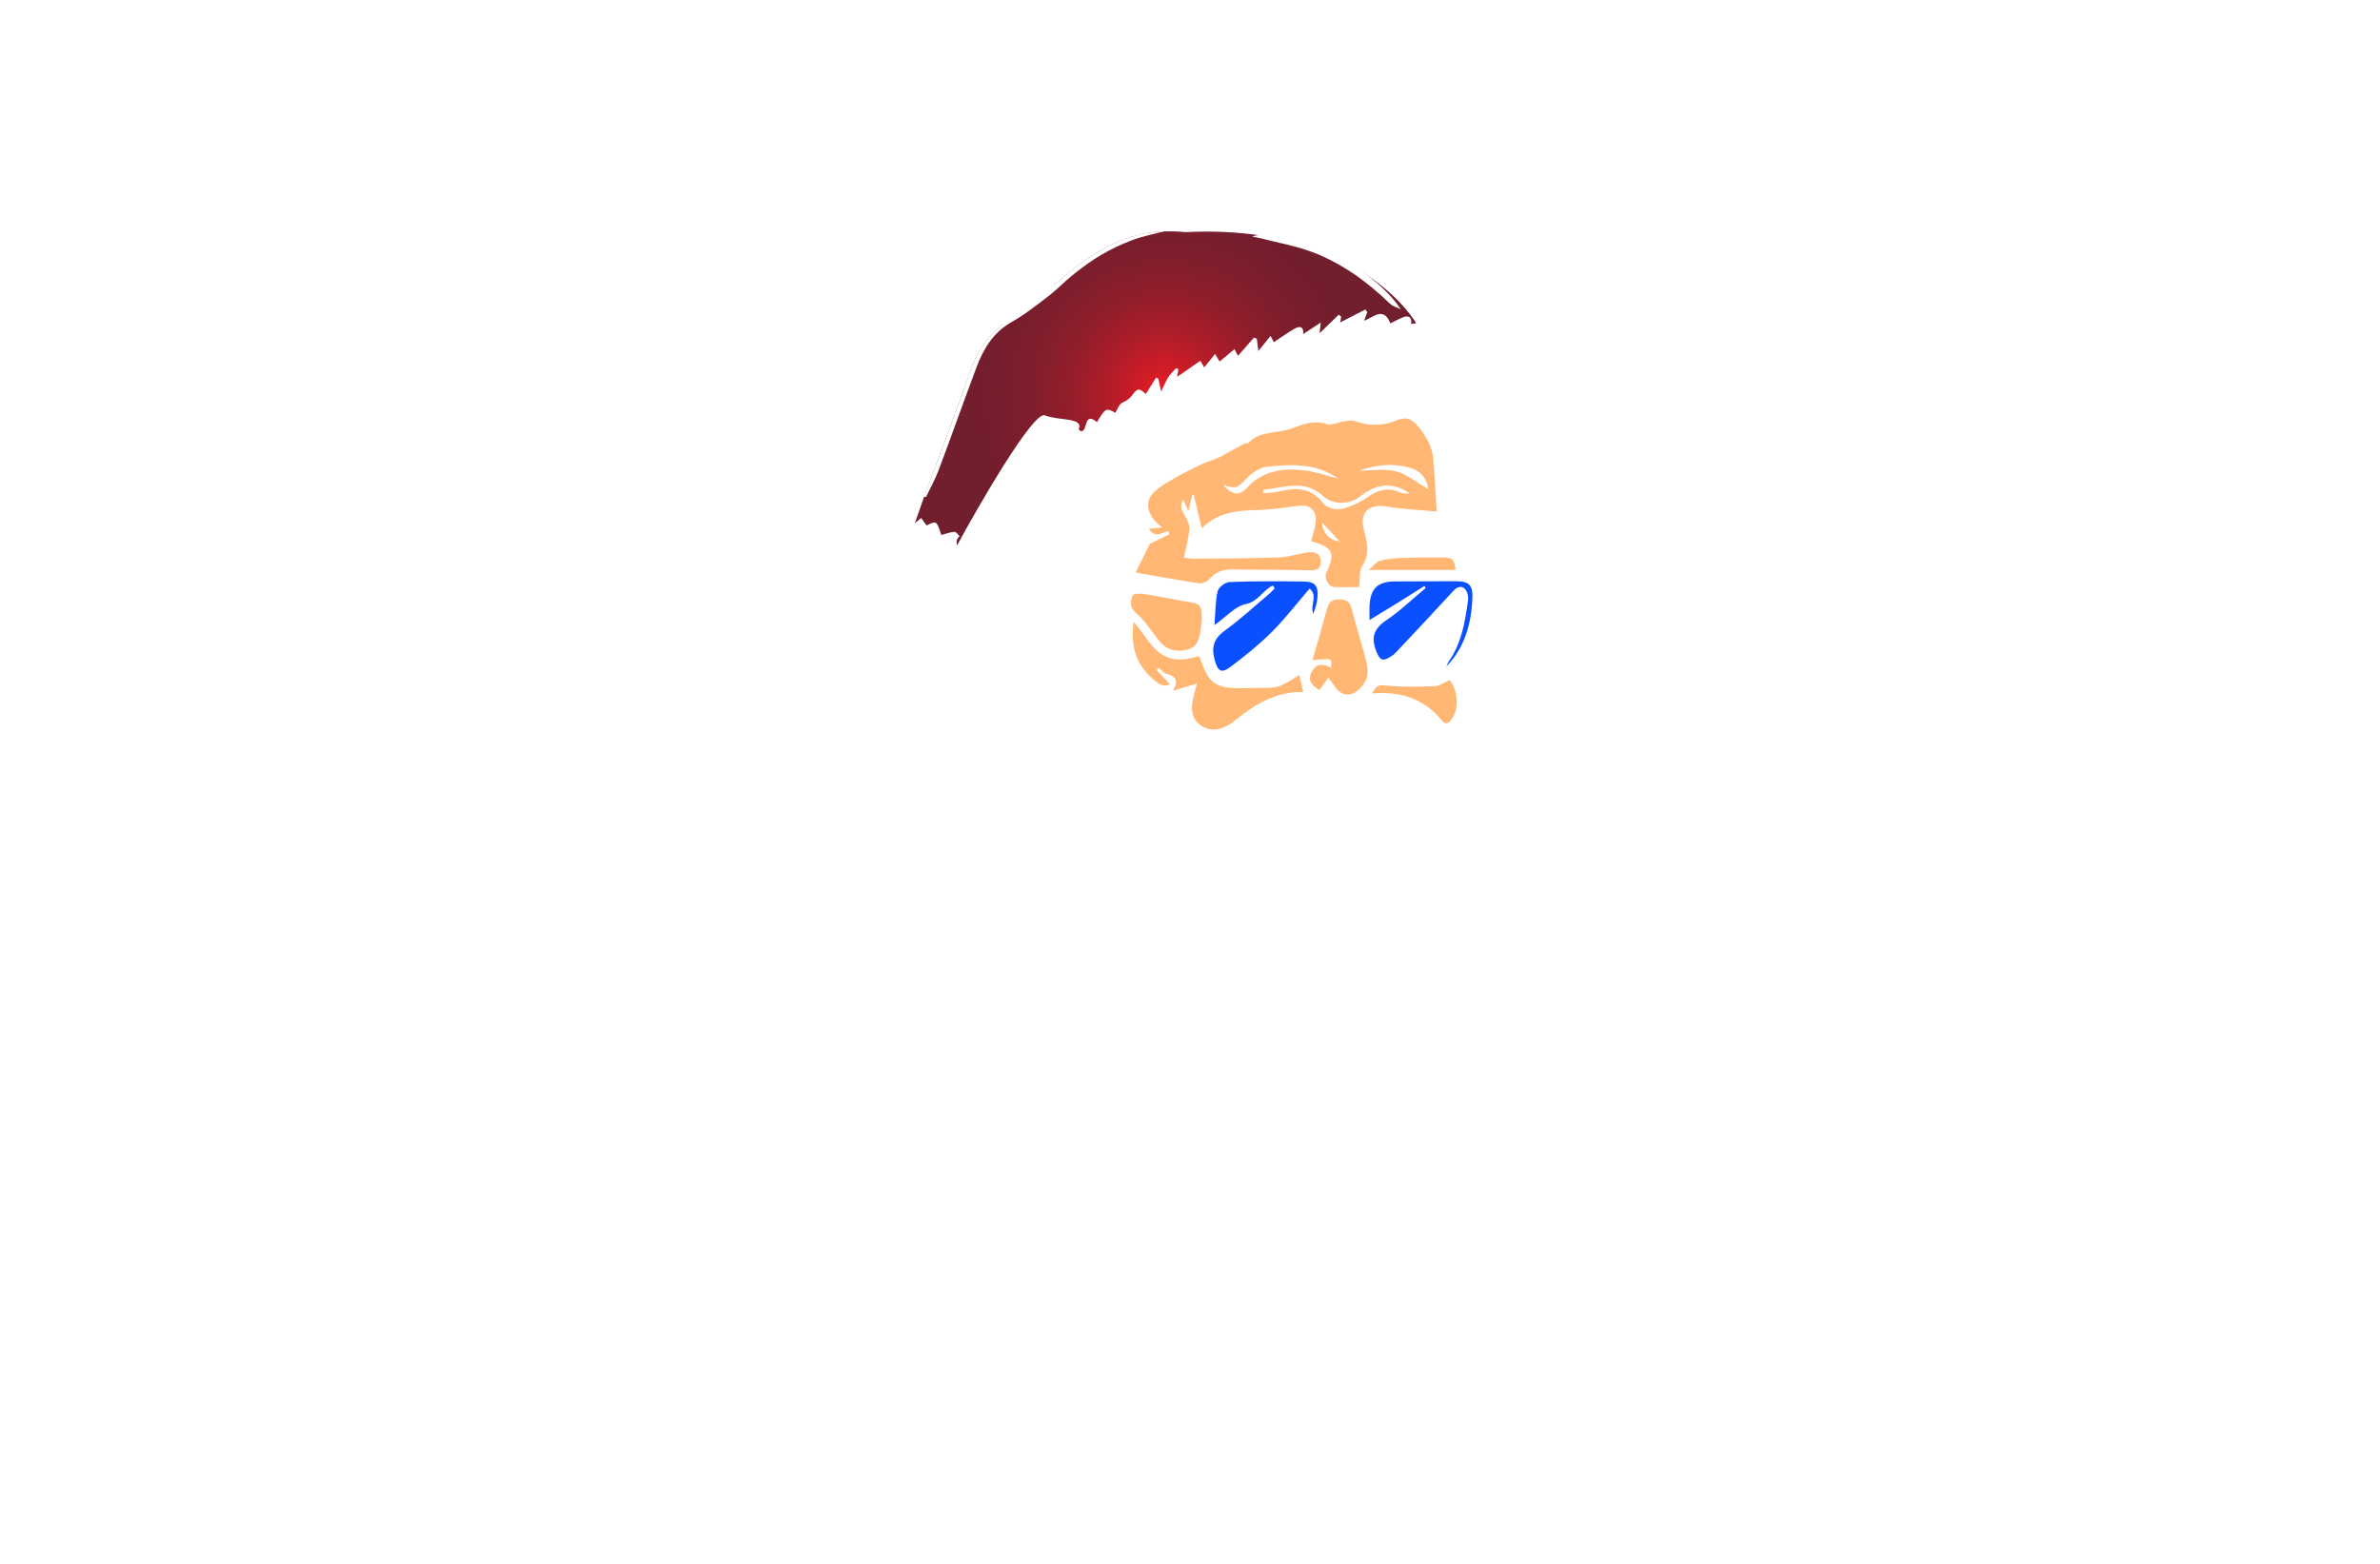 <?xml version="1.0" encoding="utf-8"?>
<!-- Generator: Adobe Illustrator 27.8.1, SVG Export Plug-In . SVG Version: 6.00 Build 0)  -->
<svg version="1.1" id="Layer_1" xmlns="http://www.w3.org/2000/svg" xmlns:xlink="http://www.w3.org/1999/xlink" x="0px" y="0px"
	 viewBox="0 0 350 230" style="enable-background:new 0 0 350 230;" xml:space="preserve">
<style type="text/css">
	.st0{fill:#EAE4B0;}
	.st1{fill:#332700;}
	.st2{fill:#EBEBFF;}
	.st3{fill:#FBFFAE;}
	.st4{fill:#B0FFD5;}
	.st5{fill:#B3FFFB;}
	.st6{fill:#FFFAB6;}
	.st7{fill:#2B2700;}
	.st8{fill:#FFFFB8;}
	.st9{fill:#040028;}
	.st10{fill:#260000;}
	.st11{opacity:0.5;fill:#848484;}
	.st12{fill:#2B2401;}
	.st13{fill:#FF7C6C;}
	.st14{fill:#CC2D21;}
	.st15{fill:#F75C4C;}
	.st16{fill:#FFE5CF;}
	.st17{fill:#FFFFFF;}
	.st18{fill:#CFDAE3;}
	.st19{fill:#006C11;}
	.st20{fill:#A11E10;}
	.st21{fill:#EDBC93;}
	.st22{fill:#898989;}
	.st23{fill:#2B1536;}
	.st24{fill:#15352A;}
	.st25{fill:#E4EAF5;}
	.st26{fill:#F2F5F5;}
	.st27{fill:#D6363D;}
	.st28{fill:#600000;fill-opacity:0.51;}
	.st29{fill:#F2CCA3;}
	.st30{fill:#D28F5F;}
	.st31{fill:#FF0000;fill-opacity:0.51;}
	.st32{fill:#C7D5F5;}
	.st33{fill:#F3DBC0;}
	.st34{fill:#F58086;}
	.st35{fill:url(#SVGID_1_);}
	.st36{fill:#FCC7A2;}
	.st37{fill:url(#SVGID_00000088844368543915665720000007033861465300722362_);}
	.st38{fill:#E20328;}
	.st39{fill:url(#SVGID_00000083768363070011382750000005324899767640150166_);}
	.st40{fill:#F4BDA8;}
	.st41{fill:#DCF7F6;}
	.st42{fill:url(#SVGID_00000064329412978339355740000009780153487309453243_);}
	.st43{fill:url(#SVGID_00000052798285196788757560000008369530721461584263_);}
	.st44{fill:url(#SVGID_00000126307506628063765590000004887564735073933750_);}
	.st45{fill:url(#SVGID_00000029739000730644010500000010929637768650557614_);}
	.st46{fill:url(#SVGID_00000011000492957958331940000017539671569077814971_);}
	.st47{fill:url(#SVGID_00000163053686810754352060000012964140332702484415_);}
	.st48{fill:url(#SVGID_00000116930003544295092590000008421144594444501917_);}
	.st49{fill:url(#SVGID_00000023246302999377348770000013902716894582425224_);}
	.st50{fill:url(#SVGID_00000083047096891220689270000002139878683198213820_);}
	.st51{fill:#E2B881;}
	.st52{fill:#FFFFFF;stroke:#000000;stroke-width:0.05;stroke-miterlimit:10;}
	.st53{fill:url(#SVGID_00000120537912545671718990000004310732239057547689_);}
	.st54{fill:url(#SVGID_00000021078503577565039740000003199357886512420507_);}
	.st55{fill:#0B9ED8;}
	.st56{fill:#FCDFB0;}
	.st57{fill:#FF0013;}
	.st58{fill:url(#SVGID_00000101820232818495301360000001188916705197343621_);}
	.st59{fill:#0A50FF;}
	.st60{fill:#FFB773;}
	.st61{fill-rule:evenodd;clip-rule:evenodd;fill:url(#SVGID_00000096764645799474417920000018072003937543009971_);}
	.st62{fill:#FF334F;}
	.st63{fill:#FFAB66;}
	.st64{fill:#FF8B41;}
	.st65{fill:#BB386B;}
	.st66{fill:#CBCBCB;}
	.st67{fill:#D37250;}
	.st68{fill:#D06D2E;}
	.st69{fill-rule:evenodd;clip-rule:evenodd;fill:#FFFFFF;}
	.st70{fill:#CAFFEC;}
	.st71{fill:#FFF6B3;}
	.st72{fill:#FFFBD2;}
	.st73{fill:#EFFFD2;}
	.st74{fill:#A01D21;}
	.st75{fill:#00261B;}
	.st76{fill:#F4FFB6;}
	.st77{fill:url(#SVGID_00000014592501315621022050000015010889036377143208_);}
	.st78{fill:#002340;}
	.st79{fill:url(#SVGID_00000116953225228096869160000006882502324887519414_);}
	.st80{fill:url(#SVGID_00000176006875430308345910000015782693338620153526_);}
	.st81{fill:#D91215;}
	.st82{fill:#98BBCE;}
	.st83{fill:#00A70C;}
	.st84{fill:#C47E2A;}
	.st85{fill-rule:evenodd;clip-rule:evenodd;fill:#1F1D1D;}
	.st86{fill-rule:evenodd;clip-rule:evenodd;fill:#2B2700;}
	.st87{fill-rule:evenodd;clip-rule:evenodd;fill:#FF1943;}
	.st88{fill:url(#SVGID_00000168089166063068317360000001081083290948005279_);}
	.st89{fill:url(#SVGID_00000111177053515777078810000002142934396801533612_);}
	.st90{fill:url(#SVGID_00000037669579954000768600000006482224772654703759_);}
	.st91{fill:url(#SVGID_00000126319253976651934040000005517231808342421384_);}
	.st92{fill:url(#SVGID_00000096040345485252278340000001419971273571230083_);}
	.st93{fill:url(#SVGID_00000094603096869458977530000007927863492220189568_);}
	.st94{fill:#E31E26;}
	.st95{fill:#811517;}
	.st96{fill:url(#SVGID_00000127747336525534281360000012010242929376763041_);}
	.st97{fill:url(#SVGID_00000085954502130243754930000001533129380293655475_);}
	.st98{fill:url(#SVGID_00000093142418830643162060000005024867711166255787_);}
	.st99{fill:#B47920;}
	.st100{fill:#089E32;}
	.st101{fill:#FFE30B;}
	.st102{fill-rule:evenodd;clip-rule:evenodd;fill:#EE1D24;}
	.st103{fill:#17377D;}
	.st104{filter:url(#Adobe_OpacityMaskFilter);}
	.st105{opacity:0.28;mask:url(#SVGID_00000129927408488547510350000008818740490934944917_);}
	.st106{fill:#3A3132;}
	.st107{fill:url(#SVGID_00000142884125256260734860000015144284846663198115_);}
	.st108{filter:url(#Adobe_OpacityMaskFilter_00000121263937518701543570000000714622698510255784_);}
	.st109{opacity:0.28;mask:url(#SVGID_00000003085781394732739430000017973071379845222041_);}
	.st110{fill:#102A63;}
	.st111{filter:url(#Adobe_OpacityMaskFilter_00000026872572801940276850000002291934808087213711_);}
	.st112{opacity:0.28;mask:url(#SVGID_00000001664390842456946450000003595880971064415882_);}
	.st113{fill:#0E2458;}
	.st114{filter:url(#Adobe_OpacityMaskFilter_00000013187192184974211130000017096902857716067247_);}
	.st115{opacity:0.25;mask:url(#SVGID_00000005955575852533224890000005483336605832581028_);}
	.st116{fill:url(#SVGID_00000142156184865784749230000010891923403211392934_);}
	.st117{fill:#00BEC6;}
	.st118{fill:url(#SVGID_00000023260783150577034170000006226111003453660315_);}
	.st119{fill:url(#SVGID_00000145038412415697170030000015301373827312056999_);stroke:#FFFFFF;stroke-miterlimit:10;}
	
		.st120{fill:url(#SVGID_00000047762938337922331510000008444335466555410313_);stroke:#FFFFFF;stroke-width:0.5;stroke-miterlimit:10;}
	.st121{fill:url(#SVGID_00000040538850129738354950000005006044177649371294_);}
	.st122{fill:#F9D075;}
	.st123{fill:#FFEF92;}
	.st124{fill:url(#SVGID_00000114758464786522051910000003072306234396757680_);}
	.st125{fill:url(#SVGID_00000101802575168529680100000004728384674878072995_);}
	.st126{fill:url(#SVGID_00000170256582472882301880000000569511879190342016_);}
	.st127{fill:#09890F;}
	.st128{fill:#A9CE4D;}
	.st129{fill:#FF9501;}
	.st130{fill:#AA1523;}
	.st131{fill:#006B52;}
	.st132{fill:#EEC200;}
	.st133{fill:#9F4641;}
	.st134{fill:url(#SVGID_00000086687052972796730200000016457345382901674902_);stroke:#FFFFFF;stroke-miterlimit:10;}
	.st135{fill:none;stroke:#FFFFFF;stroke-width:1.788;stroke-miterlimit:10;}
	.st136{fill:none;stroke:#BFDADD;stroke-width:2;stroke-linecap:round;stroke-linejoin:round;stroke-miterlimit:10;}
	.st137{fill:none;stroke:#016D39;stroke-width:2;stroke-linecap:round;stroke-linejoin:round;stroke-miterlimit:10;}
	.st138{fill:none;stroke:#00BFAD;stroke-width:2;stroke-linecap:round;stroke-linejoin:round;stroke-miterlimit:10;}
	.st139{fill:#12162E;}
	.st140{fill:none;stroke:#12162E;stroke-miterlimit:10;}
	.st141{fill:#016D39;}
	.st142{fill:#083F24;}
	.st143{fill:#FF5635;}
	.st144{fill:#C63724;}
	.st145{fill:#FFBE00;}
	.st146{fill:#00BFAD;}
	.st147{fill:#D1D3D3;}
	.st148{fill:#9A4641;}
	.st149{fill:url(#SVGID_00000161590611168297122280000009858390560589866113_);}
	.st150{fill:url(#SVGID_00000169515837394439196150000017422539661078187144_);stroke:#FFFFFF;stroke-miterlimit:10;}
	.st151{fill:#F75D58;}
	.st152{fill:url(#SVGID_00000060749213878733427090000013104109118406874035_);}
	.st153{opacity:0.42;fill:#FFFFFF;}
	.st154{fill:#229200;}
	.st155{fill:#FF0000;}
	.st156{fill:#0C1F26;}
	.st157{fill:#E43724;}
	.st158{fill:#6B2422;}
	.st159{fill:#FBF1E5;}
	.st160{fill:#FAF8F0;}
	.st161{fill:#EEEEED;}
	.st162{fill:#DBDEDD;}
	.st163{fill:#A6453D;}
	.st164{fill:#E3E4E7;}
	.st165{fill:#D2301D;}
	.st166{fill:#E2D7D0;}
	.st167{fill:#FCF8EF;}
	.st168{fill:#C42C1E;}
	.st169{fill:#0C232B;}
	.st170{fill:#0D3B6E;}
	.st171{fill:#139AEC;}
	.st172{fill:#F52A3C;}
	.st173{fill:url(#SVGID_00000035520288941001608200000017975137471755860410_);}
	.st174{fill:#890924;}
	.st175{fill:url(#SVGID_00000124882959363638926300000012050027391078030518_);}
	.st176{fill-rule:evenodd;clip-rule:evenodd;fill:url(#SVGID_00000006684248283880222120000003420022453361267637_);}
	.st177{fill-rule:evenodd;clip-rule:evenodd;fill:#CE1515;}
	.st178{fill-rule:evenodd;clip-rule:evenodd;fill:#FFFBDD;}
	.st179{fill-rule:evenodd;clip-rule:evenodd;fill:#06542B;}
	.st180{fill-rule:evenodd;clip-rule:evenodd;fill:#AA1111;}
	.st181{fill:#005C01;}
	.st182{fill:#F5AB35;}
	.st183{fill-rule:evenodd;clip-rule:evenodd;fill:#215605;}
	.st184{fill:#215605;}
	.st185{fill-rule:evenodd;clip-rule:evenodd;fill:url(#SVGID_00000014627448107331174510000017197257807659976127_);}
	.st186{fill:url(#SVGID_00000088097533223712937020000001860477515225568176_);}
	.st187{fill:url(#SVGID_00000144338347996333532810000017470516872662593685_);}
	.st188{fill:url(#SVGID_00000054232800265131390730000002381113769439477407_);}
	.st189{fill:url(#SVGID_00000064347986726650942680000014257861746728918925_);}
	.st190{fill:url(#SVGID_00000125596442458500984530000012665235252157464242_);}
	.st191{fill:url(#SVGID_00000140719702687230535630000001582897189324974987_);}
	.st192{fill:url(#SVGID_00000000928787323693930590000008841721691225099685_);}
	.st193{fill:url(#SVGID_00000039130510162854977570000015155172030668785050_);}
	.st194{fill:url(#SVGID_00000029006016244261480930000004076838675753452971_);}
	.st195{fill:#B6FFFF;}
	.st196{fill:url(#SVGID_00000137102183390862972840000011700604129188785046_);}
	.st197{fill:url(#SVGID_00000175308479436597979850000012331438581951435414_);}
	.st198{fill:url(#SVGID_00000122723083838289744460000003017203276126284716_);}
	.st199{fill:url(#SVGID_00000121985465542311540000000014044371300158794167_);}
	.st200{fill:url(#SVGID_00000050637453141266186430000002650511240403390360_);}
	.st201{fill:url(#SVGID_00000119097771471724539740000007049918209413772713_);}
	.st202{fill:url(#SVGID_00000111871555307548496310000018281545490494057618_);}
	.st203{fill:url(#SVGID_00000183940881209988717920000009479797313852162725_);}
	.st204{fill:url(#SVGID_00000170269535111141725910000005700673162602415756_);}
	.st205{fill:url(#SVGID_00000074417763419603375260000014461972783407026308_);}
	.st206{fill:url(#SVGID_00000116226849996396382510000001435402045979753870_);}
	.st207{fill:url(#SVGID_00000067222784210193256840000017915031259658739590_);}
	.st208{fill:url(#SVGID_00000091702569808158104310000011544871326006544535_);}
	.st209{fill:url(#SVGID_00000131326045987168320840000014209820072290524855_);}
	.st210{fill:url(#SVGID_00000027582993734143319400000000025294378982660742_);}
	.st211{fill:url(#SVGID_00000100372967456795966870000010120018697747237307_);}
	.st212{fill:#CE4A43;}
	.st213{fill:url(#SVGID_00000172436935373077119260000015539923432924672650_);}
	.st214{fill:#CE4A43;stroke:#FFFFFF;stroke-miterlimit:10;}
	.st215{fill:none;stroke:#CE4A43;stroke-miterlimit:10;}
</style>
<g>
	<radialGradient id="SVGID_1_" cx="171.287" cy="57.887" r="31.112" gradientUnits="userSpaceOnUse">
		<stop  offset="0" style="stop-color:#ED1C24"/>
		<stop  offset="0.117" style="stop-color:#D11C26"/>
		<stop  offset="0.286" style="stop-color:#AE1D29"/>
		<stop  offset="0.459" style="stop-color:#931D2B"/>
		<stop  offset="0.633" style="stop-color:#801E2C"/>
		<stop  offset="0.812" style="stop-color:#751E2D"/>
		<stop  offset="1" style="stop-color:#711E2D"/>
	</radialGradient>
	<path class="st35" d="M208.24,47.5l-0.27,0.1c0,0,0,0,0,0L158.2,65.77c0,0-1.11-0.21,0.27-2.34c0.07-0.1,0.12-0.2,0.16-0.29
		c0.82-1.77-2.92-1.24-4.97-2.05c-1.75-0.69-10.13,13.97-12.9,19.1c-0.41,0.77-0.7,1.32-0.83,1.57c-0.09-0.89-6.17-2.51-5.56-4.32
		c0.04-0.12,0.1-0.3,0.18-0.52c0.27-0.79,0.77-2.19,1.36-3.89c0.13-0.37,0.26-0.75,0.39-1.14c0.21-0.49,0.41-0.98,0.6-1.49
		c1.93-5.23,3.93-10.43,5.74-15.69c0.98-2.86,2.53-5.13,4.74-6.96c1.8-0.53,4.49-1.88,7.69-5.83c0.3-0.26,0.6-0.53,0.9-0.79
		c3.55-3.12,7.38-5.68,12.07-6.73c0.92-0.21,1.87-0.32,2.82-0.36c0.03,0,0.06,0,0.09,0c0.11,0,0.21-0.01,0.32-0.01
		c1.87-0.04,3.09,0.11,3.09,0.11c3.98-0.2,7.54-0.01,10.72,0.45c0,0,0,0,0,0c7.05,1.02,12.21,3.37,15.84,5.8
		c0.01,0.01,0.02,0.01,0.03,0.02C206.18,43.88,208.24,47.5,208.24,47.5z"/>
	<path class="st59" d="M187.19,86.11c-1.46,0.66-2.15,2.38-4,2.74c-1.53,0.3-2.83,1.84-4.59,3.08c0.15-1.96,0.12-3.52,0.47-4.99
		c0.14-0.57,1.12-1.32,1.74-1.34c3.65-0.14,7.31-0.13,10.97-0.07c1.63,0.03,2.08,0.63,1.97,2.28c-0.06,0.83-0.3,1.65-0.62,2.46
		c-0.54-1.21,0.75-2.64-0.54-3.71c-1.88,2.18-3.6,4.44-5.59,6.42c-1.87,1.86-3.95,3.53-6.06,5.11c-1.31,0.98-1.84,0.64-2.29-0.95
		c-0.51-1.79-0.26-3.15,1.42-4.36c2.37-1.7,4.51-3.71,6.75-5.59c0.23-0.2,0.42-0.44,0.63-0.67
		C187.37,86.39,187.28,86.25,187.19,86.11z M205.78,88.51c1.24-0.77,2.47-1.55,3.7-2.33c0.06,0.1,0.12,0.2,0.18,0.3
		c-1.92,1.59-3.73,3.35-5.79,4.74c-1.9,1.27-2.29,2.64-1.43,4.67c0.5,1.18,0.83,1.42,1.97,0.75c0.31-0.18,0.61-0.41,0.86-0.67
		c2.84-3.02,5.68-6.04,8.48-9.09c0.74-0.8,1.6-0.76,1.99,0.25c0.14,0.37,0.19,0.81,0.14,1.21c-0.43,3.13-0.94,6.24-2.81,8.92
		c-0.16,0.23-0.25,0.5-0.37,0.76c2.73-2.82,3.68-6.32,3.83-10.09c0.07-1.91-0.54-2.45-2.44-2.45c-2.97,0-5.94,0.01-8.9,0.03
		c-2.61,0.02-3.65,1.01-3.79,3.6c-0.03,0.58,0,1.17,0,2.08C203.04,90.17,204.42,89.35,205.78,88.51z"/>
	<path class="st60" d="M210.79,67.64c-0.15-2-1.14-3.65-2.42-5.12c-0.74-0.85-1.57-1.29-2.88-0.73c-2.02,0.86-4.16,0.91-6.29,0.13
		c-0.45-0.16-1.02-0.04-1.52,0.04c-0.88,0.13-1.88,0.66-2.61,0.41c-1.85-0.65-3.68,0.11-5.07,0.64c-2.09,0.79-4.62,0.26-6.34,2.07
		c-0.16,0.16-0.54,0.09-0.78,0.21c-0.73,0.38-1.44,0.81-2.17,1.21c-0.58,0.32-1.15,0.65-1.75,0.91c-0.76,0.33-1.57,0.53-2.31,0.89
		c-1.54,0.75-3.09,1.5-4.55,2.39c-1.06,0.65-2.27,1.33-2.9,2.32c-0.89,1.4-0.05,3.33,1.75,4.57c-0.79,0.08-1.36,0.13-2,0.2
		c0.82,1.35,1.87,0.64,2.86,0.3c0.05,0.16,0.11,0.33,0.17,0.49c-0.98,0.48-1.96,0.96-2.87,1.41c-0.67,1.33-1.35,2.69-2.12,4.22
		c3.06,0.53,6.22,1.12,9.4,1.59c0.47,0.07,1.18-0.28,1.51-0.67c0.93-1.08,2.05-1.39,3.41-1.37c3.83,0.07,7.67,0.02,11.5,0.13
		c1.2,0.04,1.48-0.61,1.4-1.49c-0.1-1.17-1.07-1.25-1.96-1.13c-1.4,0.19-2.78,0.67-4.17,0.72c-4.2,0.15-8.4,0.16-12.6,0.19
		c-0.55,0.01-1.11-0.14-1.36-0.17c0.3-1.52,0.67-2.86,0.78-4.21c0.05-0.62-0.28-1.34-0.63-1.9c-0.47-0.75-0.88-1.42-0.27-2.41
		c0.26,0.58,0.46,1.02,0.75,1.68c0.25-0.99,0.42-1.71,0.6-2.42c0.07,0.02,0.14,0.03,0.2,0.04c0.38,1.59,0.77,3.18,1.18,4.92
		c2.27-2.3,5.1-2.63,8.09-2.69c2-0.04,4-0.33,5.98-0.61c1.75-0.24,2.82,0.54,2.69,2.29c-0.07,0.98-0.44,1.94-0.68,2.91
		c3.2,0.84,3.64,1.73,2.23,4.63c-0.36,0.74,0.32,2.07,1.14,2.1c1.18,0.05,2.37,0.01,3.7,0.01c0.14-1.15-0.05-2.34,0.44-3.09
		c1.19-1.83,0.72-3.46,0.25-5.35c-0.67-2.7,0.8-3.85,3.52-3.38c2.27,0.39,4.58,0.46,7.19,0.71
		C211.12,72.44,210.97,70.04,210.79,67.64z M183.79,71.34c-1.5,1.65-2.28,1.66-3.92,0.01c2.08,0.57,2,0.49,3.66-1.18
		c0.72-0.73,1.8-1.41,2.79-1.52c3.31-0.36,6.66-0.53,9.72,1.25c0.18,0.1,0.35,0.23,0.75,0.49c-1.75-0.45-3.21-0.97-4.72-1.17
		c-2.47-0.34-4.93-0.22-7.13,1.18C184.52,70.65,184.12,70.97,183.79,71.34z M194.42,76.85c0.84,0.9,1.78,1.89,2.59,2.75
		C195.56,79.51,194.53,78.45,194.42,76.85z M205.99,72.45c-1.72-0.79-3.22-0.48-4.75,0.58c-0.99,0.69-2.1,1.26-3.25,1.64
		c-1.27,0.43-2.72,0.25-3.55-0.81c-1.89-2.42-4.24-2.05-6.71-1.51c-0.64,0.14-1.31,0.13-1.96,0.2c-0.01-0.16-0.02-0.33-0.04-0.49
		c1.78-0.23,3.57-0.7,5.33-0.62c1.17,0.05,2.58,0.61,3.41,1.42c1.59,1.53,4.08,1.32,5.53,0.17c2.34-1.86,4.75-2.26,7.38-0.42
		C206.92,72.57,206.4,72.63,205.99,72.45z M205.27,69.32c-1.7-0.44-3.59-0.1-5.4-0.1c2.39-0.86,4.87-1.12,7.34-0.47
		c1.48,0.39,2.56,1.34,2.84,3.19C208.35,70.97,206.92,69.74,205.27,69.32z M176.02,100.53c-1.37,0.41-2.32,0.7-3.52,1.05
		c0.83-1.42,0.44-2.14-0.93-2.47c-0.43-0.11-0.77-0.58-1.14-0.89c-0.11,0.11-0.22,0.21-0.34,0.32c0.62,0.66,1.24,1.33,1.94,2.08
		c-0.88,0.54-1.65-0.05-2.28-0.58c-2.61-2.15-3.57-4.94-3.02-8.59c0.72,0.94,1.31,1.66,1.84,2.42c2.14,3.05,4.15,3.75,7.65,2.63
		c0.07,0.05,0.18,0.09,0.2,0.16c1.36,3.94,2.25,4.59,6.35,4.56c1.19-0.01,2.38-0.04,3.56-0.06c1.71-0.03,1.98-0.14,4.75-1.89
		c0.18,0.78,0.36,1.58,0.57,2.51c-3.9-0.11-7.05,1.74-9.97,4.13c-0.42,0.35-0.88,0.66-1.37,0.9c-1.32,0.64-2.66,0.72-3.87-0.24
		c-1.29-1.02-1.3-2.43-0.97-3.88C175.61,102.03,175.8,101.36,176.02,100.53z M195.34,99.66c-0.52,0.72-0.93,1.31-1.31,1.84
		c-1.44-0.87-1.7-1.68-1.07-2.8c0.58-1.02,1.49-1.18,2.79-0.5c0.04-1.53,0.48-1.34-2.74-1.12c0.69-2.42,1.43-4.91,2.1-7.41
		c0.25-0.94,0.61-1.51,1.74-1.51c1.07,0,1.64,0.24,1.93,1.37c0.66,2.65,1.54,5.25,2.18,7.91c0.21,0.84,0.23,1.92-0.13,2.67
		c-0.4,0.81-1.23,1.69-2.06,1.95c-0.99,0.31-2.04-0.26-2.62-1.3C195.98,100.46,195.74,100.2,195.34,99.66z M176.73,91.35
		c-0.03,0.2-0.11,0.79-0.19,1.37c-0.17,1.21-0.43,2.4-1.81,2.78c-1.5,0.42-2.93,0.22-4.02-0.98c-0.76-0.84-1.36-1.82-2.08-2.7
		c-0.52-0.63-1.07-1.25-1.68-1.78c-0.86-0.75-0.71-1.68-0.38-2.48c0.11-0.26,1.1-0.3,1.65-0.21c2.15,0.34,4.29,0.8,6.44,1.16
		C176.59,88.82,176.79,89.02,176.73,91.35z M201.8,101.99c0.46-1.03,0.87-1.3,1.93-1.18c2.38,0.26,4.81,0.2,7.21,0.11
		c0.76-0.03,1.49-0.57,2.26-0.89c1.12,1.39,1.39,3.91,0.48,5.42c-0.37,0.61-0.9,1.43-1.66,0.5
		C209.39,102.73,205.95,101.63,201.8,101.99z M201.3,83.82c0.67-0.58,1.07-1.18,1.6-1.33c0.99-0.28,2.06-0.38,3.1-0.42
		c2.05-0.08,4.11-0.1,6.17-0.08c1.46,0.01,1.69,0.25,1.88,1.83C209.95,83.82,205.88,83.82,201.3,83.82z"/>
	<path class="st17" d="M176.03,67.05c-1.5,0-2.63,0-3.92,0c0.27,0.56,0.48,0.98,0.65,1.34c-0.7,1.11-2.9-0.99-2.82,1.57
		c-1.01,0.09-2.03,0.19-3.31,0.31c0.4,0.6,0.68,1.01,0.95,1.43c-0.05,0.12-0.11,0.24-0.16,0.36c-0.72-0.3-1.44-0.59-1.84-0.75
		c-0.98,0.32-1.71,0.56-2.51,0.83c0.21,0.4,0.42,0.79,0.82,1.54c-0.72,0-1.25,0.01-1.77,0c-0.47-0.01-0.93-0.04-1.4-0.07
		c0.05,0.44,0.1,0.87,0.18,1.54c-1.24,0.78-3.46-0.53-4.31,1.82c-0.45-0.62-0.7-0.97-0.98-1.36c-0.58,0.11-1.18,0.22-2.03,0.37
		c0.39-0.6,0.65-1,0.84-1.3c-0.82-0.57-1.59-1.1-2.52-1.74c0.33-0.47,0.64-0.92,1.01-1.45c-0.36-0.21-0.73-0.43-1.27-0.75
		c0.25-0.4,0.53-0.79,0.72-1.21c0.14-0.32,0.35-0.85,0.2-1.04c-0.93-1.23-0.31-1.69,0.85-1.96c0.17-0.04,0.32-0.16,0.47-0.23
		c-0.32-1.61-0.32-1.61,3.37-1.51c0.25-0.65,0.5-1.3,0.81-2.09c0.43,0.34,0.69,0.55,0.91,0.73c1.08,0.01,0.32-2.99,2.35-1.35
		c1.26-2.09,1.36-2.14,2.7-1.36c0.24-0.43,0.43-0.91,0.74-1.27c0.23-0.27,0.65-0.37,0.95-0.58c0.27-0.19,0.54-0.4,0.73-0.67
		c0.82-1.13,1.07-1.17,2.06-0.25c0.5-0.8,1.01-1.6,1.51-2.41c0.11,0.04,0.21,0.09,0.32,0.13c0.11,0.49,0.22,0.99,0.42,1.92
		c0.47-0.95,0.7-1.57,1.05-2.1c0.33-0.5,0.78-0.91,1.18-1.36c0.1,0.06,0.21,0.12,0.31,0.18c-0.05,0.31-0.1,0.61-0.19,1.12
		c1.2-0.83,2.29-1.58,3.43-2.37c0.22,0.39,0.37,0.65,0.56,0.98c0.52-0.65,1-1.24,1.59-1.98c0.34,0.56,0.5,0.82,0.68,1.11
		c0.74-0.62,1.42-1.19,2.18-1.82c0.22,0.41,0.36,0.68,0.52,0.98c0.79-0.9,1.57-1.79,2.35-2.68c0.14,0.06,0.28,0.11,0.42,0.17
		c0.07,0.55,0.14,1.1,0.22,1.8c0.6-0.73,1.14-1.4,1.8-2.21c0.24,0.46,0.39,0.75,0.48,0.92c1.07-0.7,2.05-1.43,3.11-2.02
		c0.74-0.42,1.33-0.25,1.2,0.83c0.78-0.51,1.53-1,2.59-1.7c-0.09,0.8-0.13,1.17-0.17,1.57c0.97-0.94,1.9-1.84,2.82-2.73
		c0.12,0.1,0.23,0.2,0.35,0.3c-0.05,0.32-0.11,0.65-0.14,0.84c1.2-0.62,2.45-1.26,3.69-1.9c0.1,0.13,0.2,0.26,0.3,0.38
		c-0.14,0.37-0.28,0.74-0.48,1.27c1.39-0.48,2.85-2.17,3.87,0.39c0.66-0.32,1.24-0.65,1.86-0.9c0.87-0.34,1.3,0.02,1.21,1
		c0.73-0.07,1.37-0.13,2.01-0.19c0.08,0.13,0.15,0.26,0.23,0.39c-0.65,0.45-1.3,0.89-2.13,1.46c1.42,0.49,2.32-1.56,3.29,0.1
		c0.53-0.42,1.07-0.84,1.89-1.49c0,1.01,0,1.61,0,2.28c0.64,0.17,1.27,0.35,1.88,0.51c-0.06,0.93-0.11,1.74-0.19,2.93
		c1.39-1.08,1.86-0.17,2.18,0.57c0.63,1.45-1.26,1.12-1.52,2.09c0.95,0.67,0.82,1.36-0.3,1.95c0.73,0.65,1.39,1.23,2.05,1.81
		c-0.06,0.1-0.11,0.2-0.17,0.3c-0.99-0.26-1.98-0.53-3.07-0.82c0,0.47,0,0.93,0,1.45c-1.07,0.27-2.28-1.61-3.11,0.36
		c-2.24-1.31-4.53-2.2-7.32-2.2c0.36,0.51,0.58,0.82,0.89,1.26c-1.84,0.44-3.51,0.16-5.2-0.43c-0.44-0.15-1.21-0.21-1.44,0.05
		c-0.86,0.93-1.78,0.8-2.76,0.44c-0.95-0.34-1.68-0.35-2.64,0.31c-0.67,0.46-1.91,0.09-3.03,0.09c-0.19,1.13-1.25,1.13-2.34,1.11
		c-1.09-0.02-2.17,0-3.4,0c0.48,1.64-0.51,1.64-1.42,1.76c-1.12,0.14-2.23,0.32-3.6,0.51c0.46,0.6,0.68,0.89,1.02,1.33
		c-1.55,0-2.95,0-4.36,0c-0.04,0.13-0.08,0.27-0.12,0.4C175.15,66.24,175.41,66.48,176.03,67.05z M198.22,157.95
		c-0.02,0.42-0.09,0.83-0.14,1.25c-0.11,0.01-0.23,0.02-0.34,0.03c-0.8-2.47-1.59-4.94-2.39-7.41c-0.02,0.01-0.05,0.02-0.07,0.03
		c0.26,1.75,0.52,3.5,0.8,5.33c-0.87-0.3-1.44-0.49-2.01-0.68c0.65-0.78,0.26-1.56-1.04-2.09c-0.35,0.79-0.17,1.4,0.64,1.8
		c-0.58-0.21-1.18-0.36-1.72-0.64c-1.04-0.53-2.13-1.03-3.07-1.73c-0.86-0.64-1.54-1.51-2.28-2.29c-1.92-2.01-3.82-4.03-5.76-6.03
		c-0.28-0.29-0.66-0.48-1.01-0.7c0.19,0.42,0.31,0.88,0.59,1.22c1.46,1.74,2.97,3.44,4.46,5.16c0.2,0.23,0.34,0.5,0.53,0.79
		c-2.52,0.38-9.33-5.33-12.39-10.4c-2.99-4.95-3.86-10.36-3.19-16.16c-0.81,2.39-0.95,6.03,0.21,10.34c0.87,3.26,2.34,6.35,3.6,9.67
		c-5.66-4.48-7.82-10.33-7.89-17.13v3.34c-1.42-1.14-1.96-5.84-1.16-9.02c-0.02-0.22-0.13-0.5-0.04-0.67
		c1.11-2.27,2.26-4.53,3.39-6.79c0.49,0.19,1.09,0.25,1.44,0.58c2.81,2.66,6.01,4.48,9.94,4.64c1.65,0.07,3.32-0.22,5.16-0.35
		c-0.27,0.95-0.6,1.88-0.78,2.83c-0.72,3.81,0.6,7.12,2.75,10.12c2.36,3.3,5.02,6.39,7.3,9.74
		C196.85,147.28,198.44,152.38,198.22,157.95z M179.71,144.7c-0.69-1.08-1.42-2.14-2.06-3.25c-0.73-1.26-1.45-2.53-2.05-3.86
		c-0.58-1.3-1-2.68-1.6-4.36c0.57,3.57,3.07,8.94,5.1,11.13C179.25,144.53,179.49,144.61,179.71,144.7z M182.06,128.89
		c-0.31-1.63-0.61-3.27-0.92-4.91c-0.06,0.01-0.12,0.03-0.18,0.04c0.27,1.64,0.54,3.27,0.81,4.91
		C181.87,128.92,181.97,128.9,182.06,128.89z M192.95,154.3c-0.32-0.74-0.6-1.49-0.98-2.2c-1.8-3.32-3.63-6.63-5.45-9.94
		c-0.13-0.23-0.31-0.43-0.47-0.64c1.94,4.02,3.92,7.96,5.95,11.88C192.18,153.76,192.6,154.01,192.95,154.3z M210.18,150.18
		c-0.44,0.71-0.88,1.42-1.56,2.04c1.23-4.4,0.7-8.52-1.25-12.52c1.86,6.31,0.16,11.74-4.29,16.55c0.09-0.57,0.14-1.14,0.27-1.7
		c0.51-2.31,1.18-4.6,1.53-6.93c0.56-3.77-0.39-7.25-2.56-10.39c-1.06-1.53-2.12-3.07-3.18-4.6c-0.11,0.05-0.23,0.11-0.34,0.17
		c4.64,5.91,6.73,12.3,3.6,19.67c-0.1-0.61-0.21-1.22-0.34-2.01c-0.08,3.78-0.8,7.25-2.15,10.58c-0.12-0.01-0.24-0.01-0.36-0.02
		c-0.1-0.78-0.28-1.56-0.3-2.35c-0.22-7.94-3.57-14.58-8.37-20.69c-2.05-2.61-3.86-5.43-5.49-8.32c-1.99-3.53-1.47-7.93,1.07-10.25
		c1.31-1.2,2.92-2.07,4.39-3.08c0.11,0.09,0.22,0.19,0.32,0.28c-0.1,1.28-0.33,2.57-0.28,3.85c0.05,1.28,0.38,2.55,0.73,3.81
		c-0.6-3.23-0.98-6.4,1.9-9.21c0.28,0.81,0.56,1.63,0.76,2.21c0.12-0.15,0.46-0.55,0.79-0.95c0.31,0.46,0.81,0.88,0.91,1.38
		c1.03,5.45,4.35,9.23,8.77,12.23c0.79,0.54,1.55,1.13,2.31,1.71C213.1,136.18,213.48,144.84,210.18,150.18z M197.78,137.54
		c-4.07-3.52-7.38-7.55-8.61-13.35C189.23,129.31,193.84,136.3,197.78,137.54z M134.35,77.09c-0.2-0.35-0.39-0.68-0.65-1.12
		c-0.4,0.5-0.71,0.89-1.03,1.3c-0.29-0.43-0.46-0.87-0.77-1.07c-0.27-0.17-1.01-0.16-1.03-0.08c-0.32,1.06-1.19,0.78-1.91,0.87
		c-0.59,0.08-1.17,0.21-1.75,0.31c0.01,0.11,0.01,0.21,0.02,0.32c0.55,0.24,1.1,0.48,1.66,0.72c-0.43,1.07-1.14,1.26-2.13,1.07
		c-0.42-0.08-0.9,0.15-1.69,0.32c0.62,0.51,0.87,0.72,1.17,0.97c-0.97,0.73-1.88,1.41-2.83,2.13c1.28,1.21-0.37,1.89-0.37,2.88
		c1.85,0.68-0.35,1.86,0.34,2.71c0.26,0.03,0.55,0.06,0.72,0.08c0,0.84-0.12,1.59,0.03,2.28c0.16,0.73,0.57,1.39,0.91,2.16
		c1.65-0.49,0.83,1.33,1.61,1.93c1.28-1.14,1.28,0.59,2.07,0.99c1.31-1.22,1.57,0.67,2.31,0.91c1.83-0.97,3.6-0.15,5.43-0.01
		c-0.31-0.51-0.52-0.86-0.81-1.34c0.68,0,1.18,0.06,1.66-0.02c0.38-0.06,0.74-0.27,1.1-0.44c0.35-0.16,0.67-0.41,1.04-0.5
		c1.47-0.33,1.48-0.31,1.02-1.66c0.61-0.33,1.22-0.66,1.92-1.03c-0.43-0.54-0.75-0.94-1.14-1.43c0.79-0.2,1.42-0.37,2.33-0.61
		c-0.59-0.63-1.02-1.08-1.43-1.53c0.47-0.37,0.87-0.69,1.36-1.09c-0.57-0.38-0.94-0.62-1.34-0.89c0.37-0.46,0.7-0.88,1.09-1.36
		c-0.43-0.34-0.81-0.64-1.1-0.87c0.19-0.62,0.36-1.16,0.61-1.99c-0.77,0.29-1.19,0.44-1.69,0.63c0-0.67,0.16-1.28-0.04-1.75
		c-0.3-0.74-0.69-1.37,0.08-2.03c-0.26-0.23-0.53-0.66-0.76-0.64c-0.66,0.06-1.3,0.3-1.93,0.47c-0.69-2.12-0.69-2.12-2.17-1.4
		c-0.23-0.32-0.46-0.64-0.79-1.1C135.03,76.55,134.69,76.82,134.35,77.09z M225.25,101.11c-0.05,4.72-2.07,8.14-5.15,11.07
		c0.22-0.38,0.44-0.76,0.83-1.45c-3.41,2.86-7,2.94-10.8,1.86c1.8,1.39,3.82,1.46,5.93,1.13c0,0.2,0.01,0.4,0.01,0.6
		c-1.29,0.05-2.61,0.32-3.85,0.12c-3.1-0.5-5.7-2.07-8.09-4.08c-1-0.84-2.22-1.42-3.4-2.01c-0.19-0.1-0.66,0.38-1.22,0.73
		c-0.57-1.34-1.2-2.82-1.65-3.87c-0.55,0.95-1.08,2.28-1.97,3.3c-0.64,0.73-1.76,1.04-2.79,1.6c0.09-0.41,0.15-0.75,0.24-1.15
		c-0.14,0.03-0.27,0.02-0.35,0.09c-1.42,1.22-2.72,2.61-4.26,3.62c-1.85,1.21-3.91,2.12-5.91,3.1c-0.45,0.22-1.02,0.19-1.54,0.27
		c-0.04-0.12-0.07-0.24-0.11-0.36c0.81-0.3,1.67-0.52,2.43-0.93c0.58-0.31,1.05-0.83,1.57-1.26c-0.39,0.01-0.81-0.03-1.15,0.11
		c-5.55,2.32-10.46,1.08-14.85-2.73c-2.03-1.76-2.45-5.28-0.89-7.51c-0.21,3.09,1.25,5.05,3.66,6.38c2.91,1.61,5.83,1.45,8.54-0.39
		c1.69-1.15,3.2-2.58,4.77-3.89c1.94-1.63,4.17-2.39,6.7-2.34c1.81,0.04,3.62-0.2,5.37,0.64c0.62,0.3,1.55,0.18,2.27-0.01
		c4.17-1.05,7.84-0.44,10.89,2.87c1.4,1.52,3.14,2.62,5.35,2.76c4.05,0.26,6.26-2.23,8.08-5.3
		C224.39,103.25,224.7,102.33,225.25,101.11z M190.5,108.71c-1.59,1.27-3.15,2.55-4.68,3.88c-0.22,0.19-0.33,0.52-0.46,0.81
		C187.85,112.67,188.85,110.34,190.5,108.71z M208.14,111.16c-0.83-0.61-1.66-1.22-2.49-1.82c-0.06,0.08-0.12,0.16-0.18,0.24
		c0.81,0.65,1.62,1.3,2.43,1.95C207.97,111.41,208.06,111.28,208.14,111.16z M204.6,121.6c-0.32-0.31-0.55-0.72-0.66-1.23
		c0.51,0.58,0.98,1.21,1.55,1.73c2.5,2.26,5.09,4.44,7.53,6.77c0.8,0.76,1.26,1.87,1.88,2.83c0.36,0.43,0.82,0.81,1.06,1.3
		c1.35,2.81,1.69,5.83,1.64,8.93c1.46-1.89,1.76-4.1,1.26-6.29c-0.49-2.14-1.39-4.18-2.17-6.41c0.9,1.54,1.75,2.99,2.75,4.7
		c1.2-5.67-0.42-10.18-3.93-14.16c-0.09-0.11-0.18-0.22-0.27-0.32c-0.39-0.14-0.81-0.46-1.17-0.4c-4.39,0.69-8.21-0.51-11.62-3.28
		c-0.37-0.3-0.98-0.33-1.49-0.43c-1.93-0.35-1.3,2.01-2.53,2.41c0.07,1.61-0.36,3.23,0.53,4.8c1.91,3.39,4.68,5.92,7.69,8.27
		c4.39,3.42,6.44,8.03,6.76,13.5c0.05,0.83,0.19,1.66,0.31,2.74c0.36-0.32,0.54-0.41,0.6-0.55c1.5-3.69,2.51-7.45,1.63-11.47
		c-0.25-1.15-0.68-2.26-1.03-3.38C211.5,128.3,208.04,124.96,204.6,121.6z M167.39,113.41c-1.45-3.21-2.35-6.45-0.84-9.9
		c0.7-1.61,0.3-3.2-1.02-4.27c-2.53,3.61-5.07,7.22-7.6,10.83c0.1,0.07,0.21,0.13,0.31,0.2c1.79-1.05,3.57-2.1,5.36-3.15
		c-0.8,1.86-1.78,3.4-2.54,5.05c-1.95,4.19-2.89,8.59-1.87,13.19c0.99,4.45,2.68,8.63,5.37,12.35c1.06,1.47,2.23,2.87,3.35,4.3
		c0.16-0.1,0.33-0.2,0.49-0.3c-0.16-0.43-0.3-0.86-0.47-1.28c-1.17-2.96-2.55-5.87-3.47-8.91c-0.87-2.9-0.94-5.94,0.14-8.88
		c-0.02-0.23-0.13-0.5-0.04-0.67c1.11-2.27,2.26-4.53,3.39-6.8C167.76,114.57,167.64,113.96,167.39,113.41z M164.04,88.37
		c-0.86-0.77-1.65-1.49-2.72-2.46c1.49,3.91,1.38,7.49,0.46,11.06c-0.18,0-0.35,0-0.53,0.01v-7.84c-0.1,0-0.2-0.01-0.3-0.01
		c-0.04,0.59-0.08,1.18-0.12,1.78c-0.09,0.02-0.19,0.04-0.28,0.06c-0.18-0.62-0.46-1.23-0.53-1.86c-0.21-2.08-0.99-3.93-2.48-5.35
		c-0.64-0.61-1.64-1.14-2.47-1.14c-1.13,0-1.48,1.19-1.48,2.15c0.01,1.88,0.22,3.75,0.35,5.63c0.18-0.03,0.37-0.05,0.55-0.08
		c0-1.43-0.02-2.87,0.01-4.3c0.01-0.63,0-1.31,0.24-1.87c0.15-0.34,0.73-0.5,1.12-0.74c0.05,0.1,0.1,0.2,0.16,0.3
		c-0.23,0.59-0.46,1.19-0.69,1.78c0.16,0.1,0.33,0.2,0.49,0.3c0.27-0.47,0.53-0.94,0.85-1.51c0.48,0.54,0.71,0.8,0.91,1.03
		c-0.04,0.16-0.04,0.28-0.09,0.33c-2.64,2.65-2.42,5.62,0.61,8.06c1.6,1.29,2.09,3.07,1.12,4.68c-0.26,0.43-1,0.83-1.47,0.79
		c-0.38-0.03-1.02-0.8-0.98-1.17c0.18-1.62-0.33-2.69-1.82-3.45c-0.47-0.24-0.79-1.01-0.95-1.59c-0.74-2.64-1.4-5.29-2.07-7.95
		c-0.11-0.44-0.14-0.9-0.19-1.35c-0.15-1.51,0.12-2.84,1.6-3.62c1.22-0.64,3.01-0.31,4.2,0.77c0.33,0.3,0.7,0.64,0.88,1.04
		c0.9,2,2.55,3.17,4.42,4.1C163.81,86.39,164.36,87.05,164.04,88.37z M154.33,92.19c0.5,0.66,0.95,1.37,1.55,1.93
		c0.23,0.21,0.81,0.03,1.49,0.03c-0.74-0.54-1.17-0.81-1.55-1.15c-0.39-0.35-0.73-0.75-1.09-1.14
		C154.6,91.97,154.46,92.08,154.33,92.19z M220.44,114.81c0.22,0.41,0.51,0.82,0.69,1.28c0.75,2,1.57,3.99,2.14,6.04
		c0.36,1.3,0.25,2.73,0.49,4.07c0.21,1.13,0.62,2.22,0.97,3.41c2.76-4.1,2.4-11.05-0.92-18.63
		C222.67,112.29,221.59,113.51,220.44,114.81z M217.57,121.71c2.81,3.7,3.57,7.89,2.87,12.43c-0.23,1.47-0.3,2.96-0.45,4.44
		c2.7-4.56,3.58-18.75-0.67-22.92c-1.33,1.09-2.67,2.17-4,3.28c-0.1,0.08-0.05,0.33-0.07,0.5c0.09,0.11,0.18,0.21,0.27,0.32
		C216.21,120.41,217.01,120.97,217.57,121.71z M181.72,79.9c-0.02,0.03-0.22,0.28-0.41,0.53c0.05,0.09,0.1,0.19,0.15,0.28
		c1.11-0.32,2.23-0.64,3.33-0.95c-0.18,0.23-0.39,0.49-0.6,0.76c0.05,0.08,0.1,0.16,0.15,0.23c1.11-0.35,2.21-0.7,3.37-1.07
		c-0.16,0.26-0.31,0.52-0.46,0.77c0.08,0.1,0.15,0.21,0.23,0.31c1.02-0.54,1.99-1.26,3.08-1.58c1.23-0.36,1.38-1.23,1.5-2.2
		c0.12-0.89-0.27-1.21-1.2-1.12c-2.81,0.28-5.62,0.56-8.43,0.72c-2.72,0.15-4.62,1.43-6.04,4.18
		C178.44,80.43,180.15,80.16,181.72,79.9z M216.13,81.29c-0.18-0.59-0.25-1.24-0.55-1.76c-1.13-1.9-2.84-2.9-5.05-3.05
		c-2.22-0.15-4.46-0.22-6.66-0.52c-1.47-0.2-1.96,0.16-1.59,1.62c0.51,2.01,2.62,3.19,5.12,2.82c-0.35-0.28-0.64-0.52-1.18-0.95
		c1.43,0.48,2.58,0.87,3.72,1.25c0.05-0.12,0.11-0.24,0.16-0.36c-0.29-0.31-0.58-0.61-0.85-0.9c1.14,0.43,2.25,0.84,3.37,1.26
		c0.06-0.13,0.12-0.27,0.18-0.4c-0.45-0.39-0.9-0.78-1.34-1.17c0.04-0.05,0.07-0.1,0.11-0.14c1.39,0.89,2.77,1.78,4.16,2.67
		C215.86,81.54,215.99,81.42,216.13,81.29z M167.48,75.6c-0.05,1.8,0,3.7-0.58,5.35c-1.24,3.5-3.84,3.11-6.33,1.23
		c-1.11-0.84-2.61-2.01-2.1-4.13c1.32,1.41,2.21-0.05,3.6-0.15c-0.46,0.81-0.93,1.62-1.39,2.41c1.29,0.68,2.02-0.21,2.54-1.34
		c0.8-1.73,1.52-3.49,2.3-5.29C166.94,73.74,167.52,74.15,167.48,75.6z M165.65,77.8c-0.78,1.18-1.76,2.66-2.56,3.88
		C165.14,80.83,165.91,79.64,165.65,77.8z M213.36,65.35c0.34,0.89,0.63,1.81,1.11,2.63c1.37,2.34,3.57,3.66,6,4.7
		c1.52,0.65,3.92,0.24,5.23-0.98c-6.44-1.94-6.73-2.14-11.34-8.09C213.32,63.85,213.02,64.45,213.36,65.35z M170.95,34.02
		c-0.03,0-0.06,0-0.09,0c-0.95,0.05-1.9,0.15-2.82,0.36c-4.68,1.06-8.52,3.61-12.07,6.73c-0.3,0.26-0.6,0.53-0.9,0.79
		c-1.83,1.6-3.71,3.18-5.76,4.45c-0.7,0.43-1.34,0.89-1.94,1.39c-2.22,1.83-3.76,4.1-4.74,6.96c-1.8,5.27-3.8,10.47-5.74,15.69
		c-0.18,0.5-0.39,1-0.6,1.49c-0.16,0.37-0.32,0.75-0.47,1.12c0.02,0.01,0.05,0.02,0.08,0.02c0.09,0.03,0.18,0.06,0.27,0.09
		c0.63-1.31,1.35-2.59,1.86-3.95c1.88-5,3.66-10.03,5.53-15.03c1.02-2.73,2.42-5.16,5.11-6.71c1.92-1.11,3.71-2.48,5.47-3.83
		c1.34-1.03,2.5-2.28,3.83-3.32c1.29-1.02,2.62-2,4.04-2.82c1.45-0.84,2.99-1.58,4.57-2.16c1.51-0.56,3.12-0.87,4.68-1.28
		c0.01,0,0.01,0,0.02-0.01C171.18,34.01,171.07,34.02,170.95,34.02z M216.1,95.78c-0.1,1.16-0.6,2.47-0.23,3.44
		c1.05,2.75,2.81,5.25,2.22,8.41c1.75-0.03,2.45-0.77,2.44-2.37c-0.03-3.72-2.09-6.56-3.91-9.51
		C216.45,95.76,216.27,95.77,216.1,95.78z M184.13,34.77c0.51,0.11,0.85,0.18,1.19,0.26c2.56,0.66,5.19,1.11,7.65,2.04
		c4.37,1.64,8.09,4.37,11.45,7.6c0.41,0.39,1.05,0.55,1.58,0.82C201.75,39,189.62,33.19,184.13,34.77z M215.78,77.61
		c2.09,1.62,2.03,4.1,2.55,6.32c0.22,0.93,0.34,1.77,1.65,1.05c0.08,0.53,0.14,0.91,0.24,1.55c0.28-0.47,0.47-0.71,0.57-0.98
		c1.08-3.16-0.6-7.21-3.63-8.6c-0.36-0.17-0.91,0.08-1.37,0.14C215.79,77.26,215.79,77.44,215.78,77.61z M213.94,71.66
		c-0.15,4.68,6.18,6.91,11.44,4.21C221.05,76.05,217.18,74.91,213.94,71.66z M164.02,93.39c0,0.53,0.03,1.06-0.01,1.59
		c-0.04,0.5-0.04,1.35-0.25,1.42c-1.53,0.47-0.95,1.97-1.53,2.89c-0.84,1.33-1.51,2.76-2.34,4.09c-0.59,0.95-1.33,1.8-2.01,2.7
		c0.64,0.46,1.3-0.35,1.89-0.92c1.23-1.2,2.44-2.43,3.53-3.77c1.96-2.41,1.61-5.19,1.24-7.95
		C164.36,93.43,164.19,93.41,164.02,93.39z M159.56,93.37c0.21-1.41,0.11-1.35-1.08-3.2c-0.64-0.99,0.8-2.44-0.54-3.51
		C155.65,89.04,156.21,91.22,159.56,93.37z M200.18,113.83c0.24-0.01,0.63-0.48,0.65-0.76c0.02-0.27-0.32-0.77-0.56-0.8
		c-0.97-0.16-1.97-0.25-2.95-0.22c-1.12,0.03-2.11,0.43-2.94,1.82C196.51,113.86,198.35,113.89,200.18,113.83z M171.51,104.2
		c-0.41,1.38-0.59,2.81,0.66,4.08c0.7-2.21,1.36-4.28,2.09-6.55C172.62,101.95,171.88,102.95,171.51,104.2z"/>
</g>
</svg>
